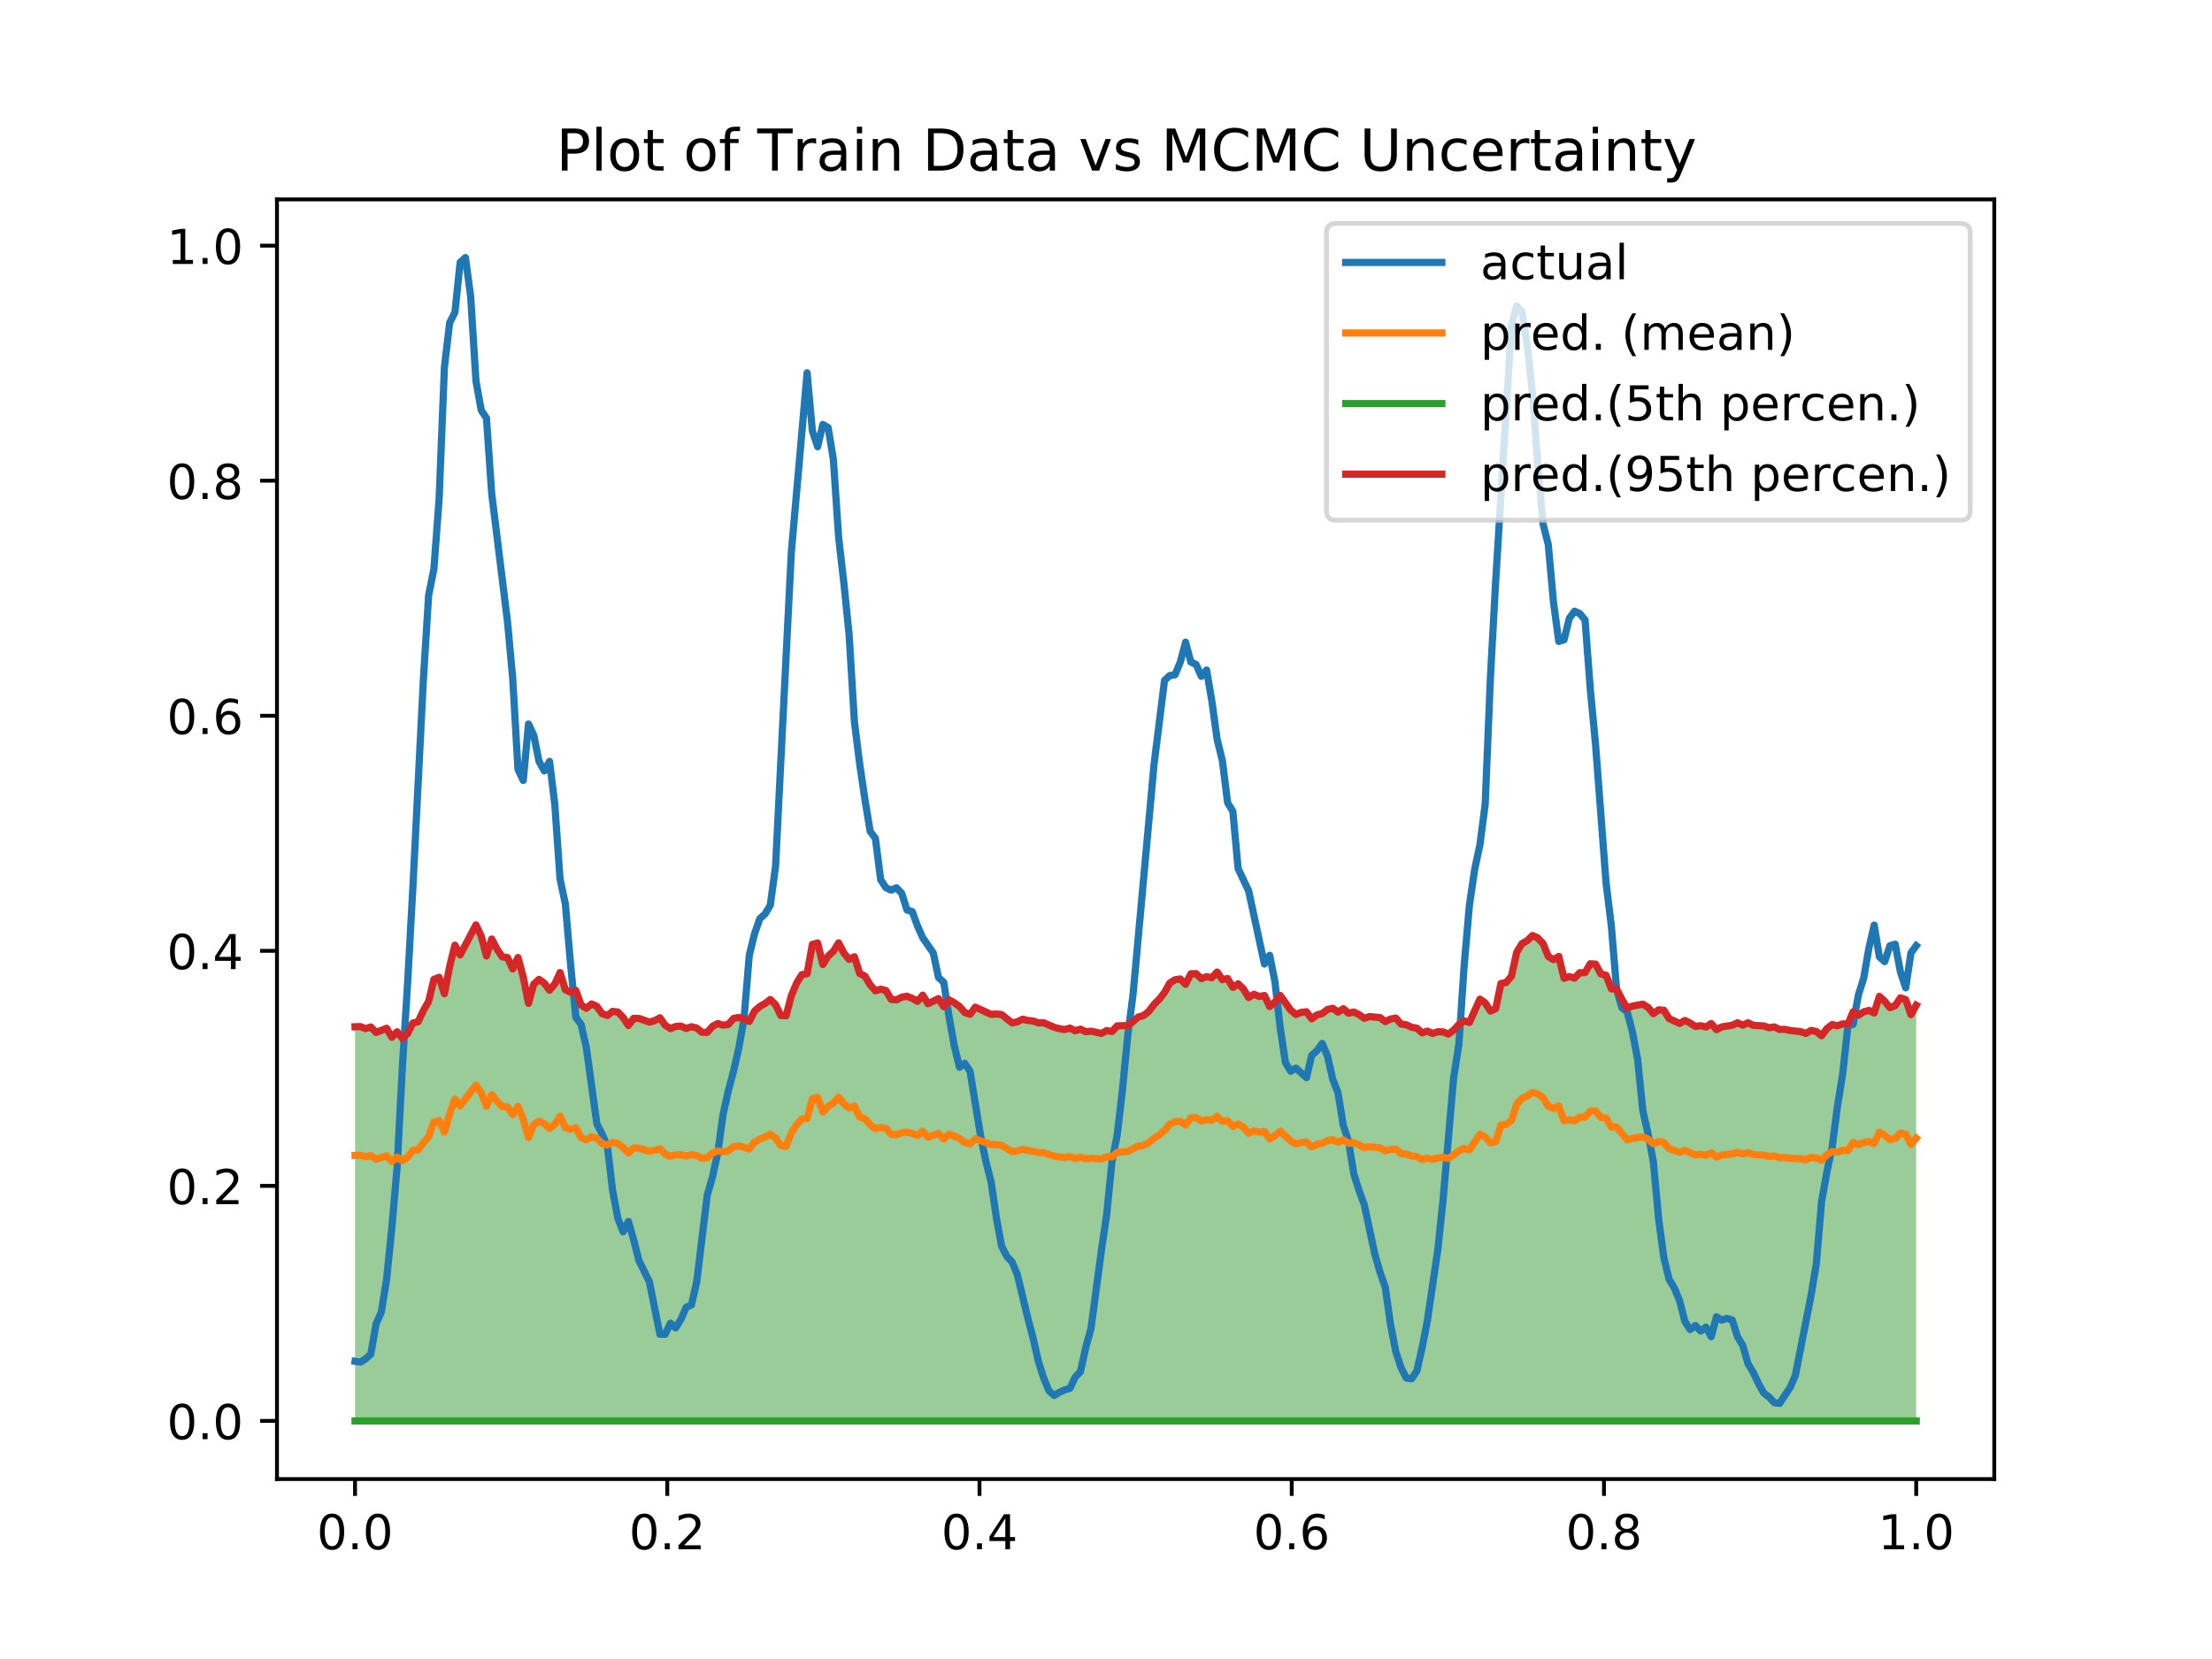 <?xml version="1.0" encoding="utf-8" standalone="no"?>
<!DOCTYPE svg PUBLIC "-//W3C//DTD SVG 1.1//EN"
  "http://www.w3.org/Graphics/SVG/1.1/DTD/svg11.dtd">
<!-- Created with matplotlib (http://matplotlib.org/) -->
<svg height="345pt" version="1.1" viewBox="0 0 460 345" width="460pt" xmlns="http://www.w3.org/2000/svg" xmlns:xlink="http://www.w3.org/1999/xlink">
 <defs>
  <style type="text/css">
*{stroke-linecap:butt;stroke-linejoin:round;}
  </style>
 </defs>
 <g id="figure_1">
  <g id="patch_1">
   <path d="M 0 345.6 
L 460.8 345.6 
L 460.8 0 
L 0 0 
z
" style="fill:#ffffff;"/>
  </g>
  <g id="axes_1">
   <g id="patch_2">
    <path d="M 57.6 307.584 
L 414.72 307.584 
L 414.72 41.472 
L 57.6 41.472 
z
" style="fill:#ffffff;"/>
   </g>
   <g id="PolyCollection_1">
    <path clip-path="url(#p811d6f58e1)" d="M 73.833 213.525 
L 73.833 295.488 
L 74.926 295.488 
L 76.019 295.488 
L 77.112 295.488 
L 78.205 295.488 
L 79.298 295.488 
L 80.391 295.488 
L 81.485 295.488 
L 82.578 295.488 
L 83.671 295.488 
L 84.764 295.488 
L 85.857 295.488 
L 86.95 295.488 
L 88.043 295.488 
L 89.136 295.488 
L 90.229 295.488 
L 91.323 295.488 
L 92.416 295.488 
L 93.509 295.488 
L 94.602 295.488 
L 95.695 295.488 
L 96.788 295.488 
L 97.881 295.488 
L 98.974 295.488 
L 100.067 295.488 
L 101.161 295.488 
L 102.254 295.488 
L 103.347 295.488 
L 104.44 295.488 
L 105.533 295.488 
L 106.626 295.488 
L 107.719 295.488 
L 108.812 295.488 
L 109.905 295.488 
L 110.999 295.488 
L 112.092 295.488 
L 113.185 295.488 
L 114.278 295.488 
L 115.371 295.488 
L 116.464 295.488 
L 117.557 295.488 
L 118.65 295.488 
L 119.743 295.488 
L 120.837 295.488 
L 121.93 295.488 
L 123.023 295.488 
L 124.116 295.488 
L 125.209 295.488 
L 126.302 295.488 
L 127.395 295.488 
L 128.488 295.488 
L 129.581 295.488 
L 130.675 295.488 
L 131.768 295.488 
L 132.861 295.488 
L 133.954 295.488 
L 135.047 295.488 
L 136.14 295.488 
L 137.233 295.488 
L 138.326 295.488 
L 139.42 295.488 
L 140.513 295.488 
L 141.606 295.488 
L 142.699 295.488 
L 143.792 295.488 
L 144.885 295.488 
L 145.978 295.488 
L 147.071 295.488 
L 148.164 295.488 
L 149.258 295.488 
L 150.351 295.488 
L 151.444 295.488 
L 152.537 295.488 
L 153.63 295.488 
L 154.723 295.488 
L 155.816 295.488 
L 156.909 295.488 
L 158.002 295.488 
L 159.096 295.488 
L 160.189 295.488 
L 161.282 295.488 
L 162.375 295.488 
L 163.468 295.488 
L 164.561 295.488 
L 165.654 295.488 
L 166.747 295.488 
L 167.84 295.488 
L 168.934 295.488 
L 170.027 295.488 
L 171.12 295.488 
L 172.213 295.488 
L 173.306 295.488 
L 174.399 295.488 
L 175.492 295.488 
L 176.585 295.488 
L 177.678 295.488 
L 178.772 295.488 
L 179.865 295.488 
L 180.958 295.488 
L 182.051 295.488 
L 183.144 295.488 
L 184.237 295.488 
L 185.33 295.488 
L 186.423 295.488 
L 187.516 295.488 
L 188.61 295.488 
L 189.703 295.488 
L 190.796 295.488 
L 191.889 295.488 
L 192.982 295.488 
L 194.075 295.488 
L 195.168 295.488 
L 196.261 295.488 
L 197.354 295.488 
L 198.448 295.488 
L 199.541 295.488 
L 200.634 295.488 
L 201.727 295.488 
L 202.82 295.488 
L 203.913 295.488 
L 205.006 295.488 
L 206.099 295.488 
L 207.193 295.488 
L 208.286 295.488 
L 209.379 295.488 
L 210.472 295.488 
L 211.565 295.488 
L 212.658 295.488 
L 213.751 295.488 
L 214.844 295.488 
L 215.937 295.488 
L 217.031 295.488 
L 218.124 295.488 
L 219.217 295.488 
L 220.31 295.488 
L 221.403 295.488 
L 222.496 295.488 
L 223.589 295.488 
L 224.682 295.488 
L 225.775 295.488 
L 226.869 295.488 
L 227.962 295.488 
L 229.055 295.488 
L 230.148 295.488 
L 231.241 295.488 
L 232.334 295.488 
L 233.427 295.488 
L 234.52 295.488 
L 235.613 295.488 
L 236.707 295.488 
L 237.8 295.488 
L 238.893 295.488 
L 239.986 295.488 
L 241.079 295.488 
L 242.172 295.488 
L 243.265 295.488 
L 244.358 295.488 
L 245.451 295.488 
L 246.545 295.488 
L 247.638 295.488 
L 248.731 295.488 
L 249.824 295.488 
L 250.917 295.488 
L 252.01 295.488 
L 253.103 295.488 
L 254.196 295.488 
L 255.289 295.488 
L 256.383 295.488 
L 257.476 295.488 
L 258.569 295.488 
L 259.662 295.488 
L 260.755 295.488 
L 261.848 295.488 
L 262.941 295.488 
L 264.034 295.488 
L 265.127 295.488 
L 266.221 295.488 
L 267.314 295.488 
L 268.407 295.488 
L 269.5 295.488 
L 270.593 295.488 
L 271.686 295.488 
L 272.779 295.488 
L 273.872 295.488 
L 274.966 295.488 
L 276.059 295.488 
L 277.152 295.488 
L 278.245 295.488 
L 279.338 295.488 
L 280.431 295.488 
L 281.524 295.488 
L 282.617 295.488 
L 283.71 295.488 
L 284.804 295.488 
L 285.897 295.488 
L 286.99 295.488 
L 288.083 295.488 
L 289.176 295.488 
L 290.269 295.488 
L 291.362 295.488 
L 292.455 295.488 
L 293.548 295.488 
L 294.642 295.488 
L 295.735 295.488 
L 296.828 295.488 
L 297.921 295.488 
L 299.014 295.488 
L 300.107 295.488 
L 301.2 295.488 
L 302.293 295.488 
L 303.386 295.488 
L 304.48 295.488 
L 305.573 295.488 
L 306.666 295.488 
L 307.759 295.488 
L 308.852 295.488 
L 309.945 295.488 
L 311.038 295.488 
L 312.131 295.488 
L 313.224 295.488 
L 314.318 295.488 
L 315.411 295.488 
L 316.504 295.488 
L 317.597 295.488 
L 318.69 295.488 
L 319.783 295.488 
L 320.876 295.488 
L 321.969 295.488 
L 323.062 295.488 
L 324.156 295.488 
L 325.249 295.488 
L 326.342 295.488 
L 327.435 295.488 
L 328.528 295.488 
L 329.621 295.488 
L 330.714 295.488 
L 331.807 295.488 
L 332.9 295.488 
L 333.994 295.488 
L 335.087 295.488 
L 336.18 295.488 
L 337.273 295.488 
L 338.366 295.488 
L 339.459 295.488 
L 340.552 295.488 
L 341.645 295.488 
L 342.739 295.488 
L 343.832 295.488 
L 344.925 295.488 
L 346.018 295.488 
L 347.111 295.488 
L 348.204 295.488 
L 349.297 295.488 
L 350.39 295.488 
L 351.483 295.488 
L 352.577 295.488 
L 353.67 295.488 
L 354.763 295.488 
L 355.856 295.488 
L 356.949 295.488 
L 358.042 295.488 
L 359.135 295.488 
L 360.228 295.488 
L 361.321 295.488 
L 362.415 295.488 
L 363.508 295.488 
L 364.601 295.488 
L 365.694 295.488 
L 366.787 295.488 
L 367.88 295.488 
L 368.973 295.488 
L 370.066 295.488 
L 371.159 295.488 
L 372.253 295.488 
L 373.346 295.488 
L 374.439 295.488 
L 375.532 295.488 
L 376.625 295.488 
L 377.718 295.488 
L 378.811 295.488 
L 379.904 295.488 
L 380.997 295.488 
L 382.091 295.488 
L 383.184 295.488 
L 384.277 295.488 
L 385.37 295.488 
L 386.463 295.488 
L 387.556 295.488 
L 388.649 295.488 
L 389.742 295.488 
L 390.835 295.488 
L 391.929 295.488 
L 393.022 295.488 
L 394.115 295.488 
L 395.208 295.488 
L 396.301 295.488 
L 397.394 295.488 
L 398.487 295.488 
L 398.487 209.04 
L 398.487 209.04 
L 397.394 210.996 
L 396.301 207.874 
L 395.208 207.501 
L 394.115 209.13 
L 393.022 209.55 
L 391.929 208.217 
L 390.835 207.193 
L 389.742 210.665 
L 388.649 210.117 
L 387.556 210.423 
L 386.463 211.136 
L 385.37 210.41 
L 384.277 212.981 
L 383.184 212.92 
L 382.091 213.317 
L 380.997 213.065 
L 379.904 213.911 
L 378.811 215.394 
L 377.718 214.498 
L 376.625 214.292 
L 375.532 214.91 
L 374.439 214.535 
L 373.346 214.407 
L 372.253 214.297 
L 371.159 214.062 
L 370.066 214.079 
L 368.973 213.552 
L 367.88 213.725 
L 366.787 213.348 
L 365.694 213.299 
L 364.601 213.225 
L 363.508 212.696 
L 362.415 213.191 
L 361.321 212.698 
L 360.228 213.204 
L 359.135 213.34 
L 358.042 213.556 
L 356.949 214.126 
L 355.856 212.853 
L 354.763 213.577 
L 353.67 213.29 
L 352.577 213.466 
L 351.483 212.751 
L 350.39 212.207 
L 349.297 212.836 
L 348.204 212.377 
L 347.111 211.824 
L 346.018 210.105 
L 344.925 209.995 
L 343.832 210.802 
L 342.739 209.497 
L 341.645 208.824 
L 340.552 209.078 
L 339.459 209.226 
L 338.366 209.638 
L 337.273 207.794 
L 336.18 205.694 
L 335.087 205.64 
L 333.994 202.812 
L 332.9 202.521 
L 331.807 200.494 
L 330.714 200.414 
L 329.621 202.252 
L 328.528 202.276 
L 327.435 203.405 
L 326.342 203.095 
L 325.249 203.44 
L 324.156 198.887 
L 323.062 199.582 
L 321.969 198.894 
L 320.876 196.195 
L 319.783 195.048 
L 318.69 194.554 
L 317.597 195.605 
L 316.504 196.242 
L 315.411 198.021 
L 314.318 202.997 
L 313.224 204.295 
L 312.131 204.525 
L 311.038 209.764 
L 309.945 210.262 
L 308.852 208.563 
L 307.759 207.77 
L 306.666 210.197 
L 305.573 212.624 
L 304.48 212.295 
L 303.386 213.033 
L 302.293 214.226 
L 301.2 215.053 
L 300.107 214.592 
L 299.014 214.548 
L 297.921 214.924 
L 296.828 214.426 
L 295.735 214.782 
L 294.642 213.818 
L 293.548 213.619 
L 292.455 213.109 
L 291.362 212.977 
L 290.269 211.71 
L 289.176 211.916 
L 288.083 212.444 
L 286.99 211.62 
L 285.897 211.51 
L 284.804 211.404 
L 283.71 211.763 
L 282.617 210.988 
L 281.524 210.453 
L 280.431 210.705 
L 279.338 209.762 
L 278.245 210.474 
L 277.152 209.683 
L 276.059 209.92 
L 274.966 210.769 
L 273.872 211.047 
L 272.779 211.866 
L 271.686 210.405 
L 270.593 210.535 
L 269.5 210.964 
L 268.407 210.072 
L 267.314 208.531 
L 266.221 207 
L 265.127 208.378 
L 264.034 209.311 
L 262.941 207.014 
L 261.848 207.225 
L 260.755 206.759 
L 259.662 207.442 
L 258.569 205.633 
L 257.476 204.592 
L 256.383 205.341 
L 255.289 203.498 
L 254.196 203.729 
L 253.103 202.14 
L 252.01 203.318 
L 250.917 203.11 
L 249.824 203.511 
L 248.731 202.468 
L 247.638 202.509 
L 246.545 204.683 
L 245.451 203.584 
L 244.358 203.738 
L 243.265 204.421 
L 242.172 206.378 
L 241.079 207.79 
L 239.986 208.879 
L 238.893 210.315 
L 237.8 211.203 
L 236.707 211.487 
L 235.613 212.448 
L 234.52 213.264 
L 233.427 213.307 
L 232.334 213.332 
L 231.241 214.524 
L 230.148 214.313 
L 229.055 214.903 
L 227.962 214.71 
L 226.869 214.439 
L 225.775 214.551 
L 224.682 214.013 
L 223.589 214.351 
L 222.496 213.802 
L 221.403 214.1 
L 220.31 213.922 
L 219.217 213.625 
L 218.124 213.21 
L 217.031 212.69 
L 215.937 212.714 
L 214.844 212.328 
L 213.751 212.208 
L 212.658 211.952 
L 211.565 212.485 
L 210.472 212.728 
L 209.379 211.81 
L 208.286 210.982 
L 207.193 210.87 
L 206.099 210.943 
L 205.006 210.43 
L 203.913 209.96 
L 202.82 209.437 
L 201.727 210.937 
L 200.634 210.564 
L 199.541 209.306 
L 198.448 208.521 
L 197.354 207.914 
L 196.261 209.345 
L 195.168 207.666 
L 194.075 208.259 
L 192.982 208.736 
L 191.889 206.943 
L 190.796 208.243 
L 189.703 207.604 
L 188.61 207.178 
L 187.516 207.366 
L 186.423 207.931 
L 185.33 207.84 
L 184.237 205.98 
L 183.144 205.715 
L 182.051 206.034 
L 180.958 204.801 
L 179.865 202.972 
L 178.772 202.437 
L 177.678 198.964 
L 176.585 199.513 
L 175.492 198.204 
L 174.399 196.065 
L 173.306 197.837 
L 172.213 198.819 
L 171.12 200.577 
L 170.027 196.1 
L 168.934 196.398 
L 167.84 202.487 
L 166.747 202.685 
L 165.654 204.458 
L 164.561 207.075 
L 163.468 211.236 
L 162.375 211.182 
L 161.282 208.931 
L 160.189 207.852 
L 159.096 208.678 
L 158.002 209.309 
L 156.909 210.258 
L 155.816 212.416 
L 154.723 211.915 
L 153.63 211.59 
L 152.537 211.792 
L 151.444 213.044 
L 150.351 213.186 
L 149.258 212.845 
L 148.164 213.437 
L 147.071 214.687 
L 145.978 214.667 
L 144.885 213.79 
L 143.792 213.514 
L 142.699 213.871 
L 141.606 213.39 
L 140.513 213.461 
L 139.42 213.899 
L 138.326 213.188 
L 137.233 211.657 
L 136.14 212.261 
L 135.047 212.55 
L 133.954 212.151 
L 132.861 211.783 
L 131.768 211.763 
L 130.675 213.264 
L 129.581 211.594 
L 128.488 210.459 
L 127.395 210.312 
L 126.302 211.18 
L 125.209 210.797 
L 124.116 209.281 
L 123.023 208.775 
L 121.93 209.683 
L 120.837 208.991 
L 119.743 205.967 
L 118.65 206.343 
L 117.557 205.808 
L 116.464 202.246 
L 115.371 204.623 
L 114.278 205.92 
L 113.185 204.442 
L 112.092 203.665 
L 110.999 204.67 
L 109.905 208.646 
L 108.812 203.182 
L 107.719 199.123 
L 106.626 201.504 
L 105.533 199.129 
L 104.44 198.988 
L 103.347 197.366 
L 102.254 195.267 
L 101.161 198.8 
L 100.067 194.673 
L 98.974 192.338 
L 97.881 194.472 
L 96.788 196.528 
L 95.695 198.581 
L 94.602 196.553 
L 93.509 200.96 
L 92.416 206.655 
L 91.323 203.232 
L 90.229 203.67 
L 89.136 208.24 
L 88.043 210.152 
L 86.95 212.489 
L 85.857 212.741 
L 84.764 214.93 
L 83.671 215.943 
L 82.578 214.564 
L 81.485 215.716 
L 80.391 213.832 
L 79.298 214.257 
L 78.205 214.713 
L 77.112 213.566 
L 76.019 213.909 
L 74.926 213.484 
L 73.833 213.525 
z
" style="fill:#008000;fill-opacity:0.4;"/>
   </g>
   <g id="matplotlib.axis_1">
    <g id="xtick_1">
     <g id="line2d_1">
      <defs>
       <path d="M 0 0 
L 0 3.5 
" id="m91d1f2c421" style="stroke:#000000;stroke-width:0.8;"/>
      </defs>
      <g>
       <use style="stroke:#000000;stroke-width:0.8;" x="73.833" xlink:href="#m91d1f2c421" y="307.584"/>
      </g>
     </g>
     <g id="text_1">
      <!-- 0.0 -->
      <defs>
       <path d="M 31.781 66.406 
Q 24.172 66.406 20.328 58.906 
Q 16.5 51.422 16.5 36.375 
Q 16.5 21.391 20.328 13.891 
Q 24.172 6.391 31.781 6.391 
Q 39.453 6.391 43.281 13.891 
Q 47.125 21.391 47.125 36.375 
Q 47.125 51.422 43.281 58.906 
Q 39.453 66.406 31.781 66.406 
z
M 31.781 74.219 
Q 44.047 74.219 50.516 64.516 
Q 56.984 54.828 56.984 36.375 
Q 56.984 17.969 50.516 8.266 
Q 44.047 -1.422 31.781 -1.422 
Q 19.531 -1.422 13.062 8.266 
Q 6.594 17.969 6.594 36.375 
Q 6.594 54.828 13.062 64.516 
Q 19.531 74.219 31.781 74.219 
z
" id="DejaVuSans-30"/>
       <path d="M 10.688 12.406 
L 21 12.406 
L 21 0 
L 10.688 0 
z
" id="DejaVuSans-2e"/>
      </defs>
      <g transform="translate(65.881 322.182)scale(0.1 -0.1)">
       <use xlink:href="#DejaVuSans-30"/>
       <use x="63.623" xlink:href="#DejaVuSans-2e"/>
       <use x="95.41" xlink:href="#DejaVuSans-30"/>
      </g>
     </g>
    </g>
    <g id="xtick_2">
     <g id="line2d_2">
      <g>
       <use style="stroke:#000000;stroke-width:0.8;" x="138.764" xlink:href="#m91d1f2c421" y="307.584"/>
      </g>
     </g>
     <g id="text_2">
      <!-- 0.2 -->
      <defs>
       <path d="M 19.188 8.297 
L 53.609 8.297 
L 53.609 0 
L 7.328 0 
L 7.328 8.297 
Q 12.938 14.109 22.625 23.891 
Q 32.328 33.688 34.812 36.531 
Q 39.547 41.844 41.422 45.531 
Q 43.312 49.219 43.312 52.781 
Q 43.312 58.594 39.234 62.25 
Q 35.156 65.922 28.609 65.922 
Q 23.969 65.922 18.812 64.312 
Q 13.672 62.703 7.812 59.422 
L 7.812 69.391 
Q 13.766 71.781 18.938 73 
Q 24.125 74.219 28.422 74.219 
Q 39.75 74.219 46.484 68.547 
Q 53.219 62.891 53.219 53.422 
Q 53.219 48.922 51.531 44.891 
Q 49.859 40.875 45.406 35.406 
Q 44.188 33.984 37.641 27.219 
Q 31.109 20.453 19.188 8.297 
z
" id="DejaVuSans-32"/>
      </defs>
      <g transform="translate(130.812 322.182)scale(0.1 -0.1)">
       <use xlink:href="#DejaVuSans-30"/>
       <use x="63.623" xlink:href="#DejaVuSans-2e"/>
       <use x="95.41" xlink:href="#DejaVuSans-32"/>
      </g>
     </g>
    </g>
    <g id="xtick_3">
     <g id="line2d_3">
      <g>
       <use style="stroke:#000000;stroke-width:0.8;" x="203.695" xlink:href="#m91d1f2c421" y="307.584"/>
      </g>
     </g>
     <g id="text_3">
      <!-- 0.4 -->
      <defs>
       <path d="M 37.797 64.312 
L 12.891 25.391 
L 37.797 25.391 
z
M 35.203 72.906 
L 47.609 72.906 
L 47.609 25.391 
L 58.016 25.391 
L 58.016 17.188 
L 47.609 17.188 
L 47.609 0 
L 37.797 0 
L 37.797 17.188 
L 4.891 17.188 
L 4.891 26.703 
z
" id="DejaVuSans-34"/>
      </defs>
      <g transform="translate(195.743 322.182)scale(0.1 -0.1)">
       <use xlink:href="#DejaVuSans-30"/>
       <use x="63.623" xlink:href="#DejaVuSans-2e"/>
       <use x="95.41" xlink:href="#DejaVuSans-34"/>
      </g>
     </g>
    </g>
    <g id="xtick_4">
     <g id="line2d_4">
      <g>
       <use style="stroke:#000000;stroke-width:0.8;" x="268.625" xlink:href="#m91d1f2c421" y="307.584"/>
      </g>
     </g>
     <g id="text_4">
      <!-- 0.6 -->
      <defs>
       <path d="M 33.016 40.375 
Q 26.375 40.375 22.484 35.828 
Q 18.609 31.297 18.609 23.391 
Q 18.609 15.531 22.484 10.953 
Q 26.375 6.391 33.016 6.391 
Q 39.656 6.391 43.531 10.953 
Q 47.406 15.531 47.406 23.391 
Q 47.406 31.297 43.531 35.828 
Q 39.656 40.375 33.016 40.375 
z
M 52.594 71.297 
L 52.594 62.312 
Q 48.875 64.062 45.094 64.984 
Q 41.312 65.922 37.594 65.922 
Q 27.828 65.922 22.672 59.328 
Q 17.531 52.734 16.797 39.406 
Q 19.672 43.656 24.016 45.922 
Q 28.375 48.188 33.594 48.188 
Q 44.578 48.188 50.953 41.516 
Q 57.328 34.859 57.328 23.391 
Q 57.328 12.156 50.688 5.359 
Q 44.047 -1.422 33.016 -1.422 
Q 20.359 -1.422 13.672 8.266 
Q 6.984 17.969 6.984 36.375 
Q 6.984 53.656 15.188 63.938 
Q 23.391 74.219 37.203 74.219 
Q 40.922 74.219 44.703 73.484 
Q 48.484 72.75 52.594 71.297 
z
" id="DejaVuSans-36"/>
      </defs>
      <g transform="translate(260.674 322.182)scale(0.1 -0.1)">
       <use xlink:href="#DejaVuSans-30"/>
       <use x="63.623" xlink:href="#DejaVuSans-2e"/>
       <use x="95.41" xlink:href="#DejaVuSans-36"/>
      </g>
     </g>
    </g>
    <g id="xtick_5">
     <g id="line2d_5">
      <g>
       <use style="stroke:#000000;stroke-width:0.8;" x="333.556" xlink:href="#m91d1f2c421" y="307.584"/>
      </g>
     </g>
     <g id="text_5">
      <!-- 0.8 -->
      <defs>
       <path d="M 31.781 34.625 
Q 24.75 34.625 20.719 30.859 
Q 16.703 27.094 16.703 20.516 
Q 16.703 13.922 20.719 10.156 
Q 24.75 6.391 31.781 6.391 
Q 38.812 6.391 42.859 10.172 
Q 46.922 13.969 46.922 20.516 
Q 46.922 27.094 42.891 30.859 
Q 38.875 34.625 31.781 34.625 
z
M 21.922 38.812 
Q 15.578 40.375 12.031 44.719 
Q 8.5 49.078 8.5 55.328 
Q 8.5 64.062 14.719 69.141 
Q 20.953 74.219 31.781 74.219 
Q 42.672 74.219 48.875 69.141 
Q 55.078 64.062 55.078 55.328 
Q 55.078 49.078 51.531 44.719 
Q 48 40.375 41.703 38.812 
Q 48.828 37.156 52.797 32.312 
Q 56.781 27.484 56.781 20.516 
Q 56.781 9.906 50.312 4.234 
Q 43.844 -1.422 31.781 -1.422 
Q 19.734 -1.422 13.25 4.234 
Q 6.781 9.906 6.781 20.516 
Q 6.781 27.484 10.781 32.312 
Q 14.797 37.156 21.922 38.812 
z
M 18.312 54.391 
Q 18.312 48.734 21.844 45.562 
Q 25.391 42.391 31.781 42.391 
Q 38.141 42.391 41.719 45.562 
Q 45.312 48.734 45.312 54.391 
Q 45.312 60.062 41.719 63.234 
Q 38.141 66.406 31.781 66.406 
Q 25.391 66.406 21.844 63.234 
Q 18.312 60.062 18.312 54.391 
z
" id="DejaVuSans-38"/>
      </defs>
      <g transform="translate(325.605 322.182)scale(0.1 -0.1)">
       <use xlink:href="#DejaVuSans-30"/>
       <use x="63.623" xlink:href="#DejaVuSans-2e"/>
       <use x="95.41" xlink:href="#DejaVuSans-38"/>
      </g>
     </g>
    </g>
    <g id="xtick_6">
     <g id="line2d_6">
      <g>
       <use style="stroke:#000000;stroke-width:0.8;" x="398.487" xlink:href="#m91d1f2c421" y="307.584"/>
      </g>
     </g>
     <g id="text_6">
      <!-- 1.0 -->
      <defs>
       <path d="M 12.406 8.297 
L 28.516 8.297 
L 28.516 63.922 
L 10.984 60.406 
L 10.984 69.391 
L 28.422 72.906 
L 38.281 72.906 
L 38.281 8.297 
L 54.391 8.297 
L 54.391 0 
L 12.406 0 
z
" id="DejaVuSans-31"/>
      </defs>
      <g transform="translate(390.536 322.182)scale(0.1 -0.1)">
       <use xlink:href="#DejaVuSans-31"/>
       <use x="63.623" xlink:href="#DejaVuSans-2e"/>
       <use x="95.41" xlink:href="#DejaVuSans-30"/>
      </g>
     </g>
    </g>
   </g>
   <g id="matplotlib.axis_2">
    <g id="ytick_1">
     <g id="line2d_7">
      <defs>
       <path d="M 0 0 
L -3.5 0 
" id="mb67dddd5ac" style="stroke:#000000;stroke-width:0.8;"/>
      </defs>
      <g>
       <use style="stroke:#000000;stroke-width:0.8;" x="57.6" xlink:href="#mb67dddd5ac" y="295.488"/>
      </g>
     </g>
     <g id="text_7">
      <!-- 0.0 -->
      <g transform="translate(34.697 299.287)scale(0.1 -0.1)">
       <use xlink:href="#DejaVuSans-30"/>
       <use x="63.623" xlink:href="#DejaVuSans-2e"/>
       <use x="95.41" xlink:href="#DejaVuSans-30"/>
      </g>
     </g>
    </g>
    <g id="ytick_2">
     <g id="line2d_8">
      <g>
       <use style="stroke:#000000;stroke-width:0.8;" x="57.6" xlink:href="#mb67dddd5ac" y="246.608"/>
      </g>
     </g>
     <g id="text_8">
      <!-- 0.2 -->
      <g transform="translate(34.697 250.407)scale(0.1 -0.1)">
       <use xlink:href="#DejaVuSans-30"/>
       <use x="63.623" xlink:href="#DejaVuSans-2e"/>
       <use x="95.41" xlink:href="#DejaVuSans-32"/>
      </g>
     </g>
    </g>
    <g id="ytick_3">
     <g id="line2d_9">
      <g>
       <use style="stroke:#000000;stroke-width:0.8;" x="57.6" xlink:href="#mb67dddd5ac" y="197.729"/>
      </g>
     </g>
     <g id="text_9">
      <!-- 0.4 -->
      <g transform="translate(34.697 201.528)scale(0.1 -0.1)">
       <use xlink:href="#DejaVuSans-30"/>
       <use x="63.623" xlink:href="#DejaVuSans-2e"/>
       <use x="95.41" xlink:href="#DejaVuSans-34"/>
      </g>
     </g>
    </g>
    <g id="ytick_4">
     <g id="line2d_10">
      <g>
       <use style="stroke:#000000;stroke-width:0.8;" x="57.6" xlink:href="#mb67dddd5ac" y="148.849"/>
      </g>
     </g>
     <g id="text_10">
      <!-- 0.6 -->
      <g transform="translate(34.697 152.648)scale(0.1 -0.1)">
       <use xlink:href="#DejaVuSans-30"/>
       <use x="63.623" xlink:href="#DejaVuSans-2e"/>
       <use x="95.41" xlink:href="#DejaVuSans-36"/>
      </g>
     </g>
    </g>
    <g id="ytick_5">
     <g id="line2d_11">
      <g>
       <use style="stroke:#000000;stroke-width:0.8;" x="57.6" xlink:href="#mb67dddd5ac" y="99.969"/>
      </g>
     </g>
     <g id="text_11">
      <!-- 0.8 -->
      <g transform="translate(34.697 103.768)scale(0.1 -0.1)">
       <use xlink:href="#DejaVuSans-30"/>
       <use x="63.623" xlink:href="#DejaVuSans-2e"/>
       <use x="95.41" xlink:href="#DejaVuSans-38"/>
      </g>
     </g>
    </g>
    <g id="ytick_6">
     <g id="line2d_12">
      <g>
       <use style="stroke:#000000;stroke-width:0.8;" x="57.6" xlink:href="#mb67dddd5ac" y="51.089"/>
      </g>
     </g>
     <g id="text_12">
      <!-- 1.0 -->
      <g transform="translate(34.697 54.889)scale(0.1 -0.1)">
       <use xlink:href="#DejaVuSans-31"/>
       <use x="63.623" xlink:href="#DejaVuSans-2e"/>
       <use x="95.41" xlink:href="#DejaVuSans-30"/>
      </g>
     </g>
    </g>
   </g>
   <g id="line2d_13">
    <path clip-path="url(#p811d6f58e1)" d="M 73.833 283.095 
L 74.926 283.26 
L 76.019 282.599 
L 77.112 281.607 
L 78.205 275.328 
L 79.298 272.849 
L 80.391 266.074 
L 81.485 255.333 
L 82.578 242.775 
L 83.671 221.954 
L 84.764 204.438 
L 85.857 184.608 
L 88.043 141.313 
L 89.136 123.797 
L 90.229 118.344 
L 91.323 103.637 
L 92.416 76.372 
L 93.509 67.118 
L 94.602 64.97 
L 95.695 54.56 
L 96.788 53.568 
L 97.881 61.665 
L 98.974 79.181 
L 100.067 85.295 
L 101.161 86.948 
L 102.254 102.646 
L 105.533 129.251 
L 106.626 141.148 
L 107.719 159.986 
L 108.812 162.3 
L 109.905 150.567 
L 110.999 152.881 
L 112.092 158.334 
L 113.185 160.317 
L 114.278 158.334 
L 115.371 167.257 
L 116.464 182.79 
L 117.557 187.913 
L 118.65 200.472 
L 119.743 211.543 
L 120.837 213.03 
L 121.93 217.822 
L 124.116 233.686 
L 125.209 235.834 
L 126.302 238.313 
L 127.395 247.567 
L 128.488 253.35 
L 129.581 256.159 
L 130.675 254.011 
L 131.768 257.812 
L 132.861 262.108 
L 135.047 266.57 
L 137.233 277.476 
L 138.326 277.476 
L 139.42 275.163 
L 140.513 276.154 
L 141.606 274.337 
L 142.699 271.858 
L 143.792 271.362 
L 144.885 266.57 
L 147.071 248.558 
L 148.164 244.757 
L 149.258 239.8 
L 150.351 231.868 
L 151.444 226.911 
L 152.537 222.78 
L 153.63 217.988 
L 154.723 211.874 
L 155.816 198.654 
L 156.909 194.192 
L 158.002 191.053 
L 159.096 190.061 
L 160.189 188.243 
L 161.282 180.146 
L 164.561 114.874 
L 167.84 77.529 
L 168.934 89.592 
L 170.027 92.897 
L 171.12 88.27 
L 172.213 88.931 
L 173.306 95.541 
L 174.399 111.735 
L 175.492 121.319 
L 176.585 132.06 
L 177.678 150.072 
L 178.772 158.83 
L 179.865 166.266 
L 180.958 172.876 
L 182.051 174.363 
L 183.144 182.956 
L 184.237 184.608 
L 185.33 185.104 
L 186.423 184.608 
L 187.516 185.765 
L 188.61 189.235 
L 189.703 189.565 
L 190.796 192.54 
L 191.889 195.018 
L 194.075 198.158 
L 195.168 203.281 
L 196.261 204.272 
L 197.354 211.378 
L 198.448 217.492 
L 199.541 221.954 
L 200.634 221.127 
L 201.727 222.78 
L 203.913 236.165 
L 205.006 241.453 
L 206.099 245.749 
L 207.193 253.185 
L 208.286 259.134 
L 209.379 261.282 
L 210.472 262.439 
L 211.565 265.083 
L 213.751 274.171 
L 214.844 278.302 
L 215.937 283.095 
L 217.031 286.565 
L 218.124 289.209 
L 219.217 290.2 
L 220.31 289.539 
L 221.403 289.043 
L 222.496 288.713 
L 223.589 286.399 
L 224.682 285.243 
L 225.775 280.285 
L 226.869 276.319 
L 229.055 259.96 
L 230.148 252.524 
L 231.241 241.618 
L 232.334 235.999 
L 233.427 226.581 
L 234.52 215.344 
L 235.613 206.916 
L 239.986 158.995 
L 242.172 141.479 
L 243.265 140.487 
L 244.358 140.322 
L 245.451 137.678 
L 246.545 133.547 
L 247.638 137.678 
L 248.731 138.174 
L 249.824 140.653 
L 250.917 139.331 
L 252.01 145.775 
L 253.103 153.707 
L 254.196 158.169 
L 255.289 166.927 
L 256.383 168.744 
L 257.476 180.642 
L 259.662 185.269 
L 262.941 200.472 
L 264.034 198.654 
L 265.127 204.107 
L 266.221 213.691 
L 267.314 220.962 
L 268.407 222.78 
L 269.5 222.119 
L 271.686 224.102 
L 272.779 219.475 
L 273.872 218.483 
L 274.966 216.996 
L 276.059 219.64 
L 277.152 224.432 
L 278.245 227.241 
L 279.338 234.017 
L 280.431 237.321 
L 281.524 244.097 
L 282.617 247.567 
L 283.71 250.541 
L 285.897 260.786 
L 286.99 264.587 
L 288.083 267.727 
L 289.176 275.493 
L 290.269 281.112 
L 291.362 284.417 
L 292.455 286.565 
L 293.548 286.73 
L 294.642 285.078 
L 295.735 280.285 
L 296.828 274.667 
L 299.014 259.795 
L 300.107 249.384 
L 302.293 224.102 
L 303.386 217.161 
L 304.48 200.802 
L 305.573 188.243 
L 306.666 180.807 
L 307.759 175.685 
L 308.852 167.257 
L 309.945 140.818 
L 311.038 120.823 
L 314.318 67.614 
L 315.411 63.648 
L 316.504 64.805 
L 317.597 71.745 
L 318.69 81.825 
L 319.783 96.532 
L 320.876 108.925 
L 321.969 113.222 
L 323.062 125.285 
L 324.156 133.382 
L 325.249 133.051 
L 326.342 128.59 
L 327.435 127.102 
L 328.528 127.598 
L 329.621 128.92 
L 330.714 143.297 
L 331.807 154.864 
L 333.994 183.616 
L 335.087 192.54 
L 336.18 205.759 
L 337.273 209.56 
L 338.366 210.386 
L 339.459 214.517 
L 340.552 220.301 
L 341.645 231.042 
L 342.739 235.834 
L 343.832 241.618 
L 344.925 253.515 
L 346.018 261.613 
L 347.111 266.074 
L 348.204 267.892 
L 349.297 270.536 
L 350.39 274.832 
L 351.483 276.485 
L 352.577 275.658 
L 353.67 276.815 
L 354.763 275.989 
L 355.856 277.972 
L 356.949 273.841 
L 358.042 274.502 
L 359.135 274.171 
L 360.228 274.502 
L 361.321 277.972 
L 362.415 279.79 
L 363.508 283.59 
L 364.601 285.408 
L 365.694 287.721 
L 366.787 289.704 
L 367.88 290.531 
L 368.973 291.687 
L 370.066 291.853 
L 372.253 288.548 
L 373.346 286.069 
L 376.625 269.379 
L 377.718 262.769 
L 378.811 249.88 
L 379.904 243.766 
L 380.997 238.643 
L 382.091 230.216 
L 383.184 223.441 
L 384.277 213.361 
L 385.37 213.03 
L 386.463 206.916 
L 387.556 203.446 
L 388.649 197.167 
L 389.742 192.374 
L 390.835 198.984 
L 391.929 199.976 
L 393.022 196.671 
L 394.115 196.34 
L 395.208 202.124 
L 396.301 205.429 
L 397.394 198.158 
L 398.487 196.671 
L 398.487 196.671 
" style="fill:none;stroke:#1f77b4;stroke-linecap:square;stroke-width:1.5;"/>
   </g>
   <g id="line2d_14">
    <path clip-path="url(#p811d6f58e1)" d="M 73.833 240.271 
L 74.926 240.251 
L 76.019 240.54 
L 77.112 240.301 
L 78.205 241.062 
L 80.391 240.361 
L 81.485 241.553 
L 82.578 240.635 
L 83.671 241.412 
L 84.764 240.636 
L 85.857 239.207 
L 86.95 239.121 
L 88.043 237.613 
L 89.136 236.386 
L 90.229 233.31 
L 91.323 233.018 
L 92.416 235.431 
L 93.509 231.615 
L 94.602 228.588 
L 95.695 229.979 
L 98.974 225.678 
L 100.067 227.23 
L 101.161 230.065 
L 102.254 227.635 
L 103.347 229.014 
L 104.44 230.105 
L 105.533 230.166 
L 106.626 231.771 
L 107.719 230.084 
L 108.812 232.791 
L 109.905 236.555 
L 110.999 233.885 
L 112.092 233.169 
L 113.185 233.678 
L 114.278 234.69 
L 115.371 233.809 
L 116.464 232.125 
L 117.557 234.5 
L 118.65 234.853 
L 119.743 234.535 
L 120.837 236.566 
L 121.93 237.042 
L 123.023 236.395 
L 124.116 236.703 
L 125.209 237.826 
L 126.302 238.113 
L 127.395 237.561 
L 128.488 237.773 
L 129.581 238.619 
L 130.675 239.777 
L 131.768 238.736 
L 132.861 238.801 
L 135.047 239.4 
L 136.14 239.231 
L 137.233 238.887 
L 138.326 239.989 
L 139.42 240.466 
L 140.513 240.143 
L 141.606 240.103 
L 142.699 240.41 
L 143.792 240.139 
L 144.885 240.315 
L 145.978 240.85 
L 147.071 240.757 
L 148.164 239.799 
L 149.258 239.348 
L 150.351 239.517 
L 151.444 239.323 
L 152.537 238.442 
L 153.63 238.319 
L 154.723 238.565 
L 155.816 238.941 
L 156.909 237.517 
L 158.002 236.878 
L 159.096 236.457 
L 160.189 235.891 
L 161.282 236.64 
L 162.375 238.232 
L 163.468 238.376 
L 164.561 235.612 
L 165.654 233.886 
L 166.747 232.703 
L 167.84 232.602 
L 168.934 228.459 
L 170.027 228.189 
L 171.12 231.268 
L 172.213 230.083 
L 173.306 229.399 
L 174.399 228.152 
L 175.492 229.56 
L 176.585 230.431 
L 177.678 230.009 
L 178.772 232.321 
L 179.865 232.661 
L 180.958 233.886 
L 182.051 234.71 
L 183.144 234.486 
L 184.237 234.627 
L 185.33 235.901 
L 186.423 235.966 
L 187.516 235.58 
L 188.61 235.443 
L 189.703 235.72 
L 190.796 236.159 
L 191.889 235.251 
L 192.982 236.471 
L 195.168 235.722 
L 196.261 236.853 
L 197.354 235.867 
L 198.448 236.247 
L 199.541 236.76 
L 200.634 237.609 
L 201.727 237.873 
L 202.82 236.832 
L 206.099 238.025 
L 207.193 238.033 
L 208.286 238.198 
L 210.472 239.484 
L 211.565 239.33 
L 212.658 239.003 
L 215.937 239.68 
L 217.031 239.717 
L 219.217 240.42 
L 221.403 240.743 
L 222.496 240.535 
L 223.589 240.901 
L 224.682 240.646 
L 225.775 240.994 
L 226.869 240.862 
L 229.055 241.027 
L 230.148 240.529 
L 231.241 240.577 
L 232.334 239.641 
L 234.52 239.46 
L 236.707 238.325 
L 237.8 238.182 
L 238.893 237.624 
L 239.986 236.694 
L 241.079 235.994 
L 242.172 235.059 
L 243.265 233.747 
L 244.358 233.275 
L 245.451 233.169 
L 246.545 233.937 
L 247.638 232.46 
L 248.731 232.408 
L 249.824 233.124 
L 250.917 232.84 
L 252.01 232.988 
L 253.103 232.147 
L 254.196 233.205 
L 255.289 233.029 
L 256.383 234.257 
L 257.476 233.737 
L 258.569 234.396 
L 259.662 235.635 
L 260.755 235.156 
L 261.848 235.452 
L 262.941 235.286 
L 264.034 236.842 
L 265.127 236.213 
L 266.221 235.234 
L 268.407 237.272 
L 269.5 237.883 
L 270.593 237.593 
L 271.686 237.496 
L 272.779 238.499 
L 273.872 237.961 
L 274.966 237.772 
L 276.059 237.192 
L 277.152 237.013 
L 278.245 237.535 
L 279.338 237.041 
L 280.431 237.767 
L 281.524 237.643 
L 282.617 238.088 
L 283.71 238.659 
L 284.804 238.451 
L 286.99 238.726 
L 288.083 239.333 
L 289.176 239.012 
L 290.269 238.964 
L 291.362 239.891 
L 292.455 240.015 
L 293.548 240.385 
L 294.642 240.52 
L 295.735 241.15 
L 296.828 240.85 
L 297.921 241.121 
L 299.014 240.777 
L 300.107 240.715 
L 301.2 240.897 
L 302.293 240.172 
L 303.386 239.314 
L 304.48 238.836 
L 305.573 239.135 
L 307.759 235.883 
L 308.852 236.446 
L 309.945 237.658 
L 311.038 237.438 
L 312.131 233.915 
L 313.224 233.811 
L 314.318 232.981 
L 315.411 229.606 
L 316.504 228.376 
L 317.597 227.928 
L 318.69 227.181 
L 319.783 227.489 
L 320.876 228.229 
L 321.969 230.047 
L 323.062 230.513 
L 324.156 229.985 
L 325.249 233.087 
L 326.342 232.863 
L 327.435 233.095 
L 328.528 232.323 
L 329.621 232.303 
L 330.714 231.03 
L 331.807 231.017 
L 332.9 232.362 
L 333.994 232.499 
L 335.087 234.382 
L 336.18 234.383 
L 338.366 237.026 
L 339.459 236.741 
L 341.645 236.416 
L 342.739 236.907 
L 343.832 237.864 
L 344.925 237.387 
L 346.018 237.608 
L 347.111 238.878 
L 349.297 239.636 
L 350.39 239.24 
L 352.577 240.163 
L 353.67 240.035 
L 354.763 240.239 
L 355.856 239.743 
L 356.949 240.624 
L 358.042 240.192 
L 360.228 239.957 
L 361.321 239.623 
L 362.415 239.995 
L 363.508 239.682 
L 364.601 240.085 
L 366.787 240.216 
L 367.88 240.492 
L 368.973 240.385 
L 370.066 240.754 
L 371.159 240.74 
L 373.346 240.936 
L 374.439 240.991 
L 375.532 241.183 
L 376.625 240.699 
L 377.718 240.772 
L 378.811 241.289 
L 379.904 240.135 
L 380.997 239.486 
L 382.091 239.589 
L 383.184 239.216 
L 384.277 239.278 
L 385.37 237.553 
L 386.463 238.047 
L 387.556 237.588 
L 388.649 237.392 
L 389.742 237.798 
L 390.835 235.43 
L 391.929 236.095 
L 393.022 237.012 
L 394.115 236.742 
L 395.208 235.619 
L 396.301 235.843 
L 397.394 237.982 
L 398.487 236.677 
L 398.487 236.677 
" style="fill:none;stroke:#ff7f0e;stroke-linecap:square;stroke-width:1.5;"/>
   </g>
   <g id="line2d_15">
    <path clip-path="url(#p811d6f58e1)" d="M 73.833 295.488 
L 398.487 295.488 
L 398.487 295.488 
" style="fill:none;stroke:#2ca02c;stroke-linecap:square;stroke-width:1.5;"/>
   </g>
   <g id="line2d_16">
    <path clip-path="url(#p811d6f58e1)" d="M 73.833 213.525 
L 74.926 213.484 
L 76.019 213.909 
L 77.112 213.566 
L 78.205 214.713 
L 80.391 213.832 
L 81.485 215.716 
L 82.578 214.564 
L 83.671 215.943 
L 84.764 214.93 
L 85.857 212.741 
L 86.95 212.489 
L 88.043 210.152 
L 89.136 208.24 
L 90.229 203.67 
L 91.323 203.232 
L 92.416 206.655 
L 93.509 200.96 
L 94.602 196.553 
L 95.695 198.581 
L 98.974 192.338 
L 100.067 194.673 
L 101.161 198.8 
L 102.254 195.267 
L 103.347 197.366 
L 104.44 198.988 
L 105.533 199.129 
L 106.626 201.504 
L 107.719 199.123 
L 108.812 203.182 
L 109.905 208.646 
L 110.999 204.67 
L 112.092 203.665 
L 113.185 204.442 
L 114.278 205.92 
L 115.371 204.623 
L 116.464 202.246 
L 117.557 205.808 
L 118.65 206.343 
L 119.743 205.967 
L 120.837 208.991 
L 121.93 209.683 
L 123.023 208.775 
L 124.116 209.281 
L 125.209 210.797 
L 126.302 211.18 
L 127.395 210.312 
L 128.488 210.459 
L 129.581 211.594 
L 130.675 213.264 
L 131.768 211.763 
L 132.861 211.783 
L 135.047 212.55 
L 136.14 212.261 
L 137.233 211.657 
L 138.326 213.188 
L 139.42 213.899 
L 140.513 213.461 
L 141.606 213.39 
L 142.699 213.871 
L 143.792 213.514 
L 144.885 213.79 
L 145.978 214.667 
L 147.071 214.687 
L 148.164 213.437 
L 149.258 212.845 
L 150.351 213.186 
L 151.444 213.044 
L 152.537 211.792 
L 153.63 211.59 
L 154.723 211.915 
L 155.816 212.416 
L 156.909 210.258 
L 158.002 209.309 
L 159.096 208.678 
L 160.189 207.852 
L 161.282 208.931 
L 162.375 211.182 
L 163.468 211.236 
L 164.561 207.075 
L 165.654 204.458 
L 166.747 202.685 
L 167.84 202.487 
L 168.934 196.398 
L 170.027 196.1 
L 171.12 200.577 
L 172.213 198.819 
L 173.306 197.837 
L 174.399 196.065 
L 175.492 198.204 
L 176.585 199.513 
L 177.678 198.964 
L 178.772 202.437 
L 179.865 202.972 
L 180.958 204.801 
L 182.051 206.034 
L 183.144 205.715 
L 184.237 205.98 
L 185.33 207.84 
L 186.423 207.931 
L 187.516 207.366 
L 188.61 207.178 
L 189.703 207.604 
L 190.796 208.243 
L 191.889 206.943 
L 192.982 208.736 
L 195.168 207.666 
L 196.261 209.345 
L 197.354 207.914 
L 198.448 208.521 
L 199.541 209.306 
L 200.634 210.564 
L 201.727 210.937 
L 202.82 209.437 
L 206.099 210.943 
L 207.193 210.87 
L 208.286 210.982 
L 210.472 212.728 
L 211.565 212.485 
L 212.658 211.952 
L 213.751 212.208 
L 214.844 212.328 
L 215.937 212.714 
L 217.031 212.69 
L 219.217 213.625 
L 220.31 213.922 
L 221.403 214.1 
L 222.496 213.802 
L 223.589 214.351 
L 224.682 214.013 
L 225.775 214.551 
L 226.869 214.439 
L 229.055 214.903 
L 230.148 214.313 
L 231.241 214.524 
L 232.334 213.332 
L 234.52 213.264 
L 235.613 212.448 
L 236.707 211.487 
L 237.8 211.203 
L 238.893 210.315 
L 239.986 208.879 
L 241.079 207.79 
L 242.172 206.378 
L 243.265 204.421 
L 244.358 203.738 
L 245.451 203.584 
L 246.545 204.683 
L 247.638 202.509 
L 248.731 202.468 
L 249.824 203.511 
L 250.917 203.11 
L 252.01 203.318 
L 253.103 202.14 
L 254.196 203.729 
L 255.289 203.498 
L 256.383 205.341 
L 257.476 204.592 
L 258.569 205.633 
L 259.662 207.442 
L 260.755 206.759 
L 261.848 207.225 
L 262.941 207.014 
L 264.034 209.311 
L 265.127 208.378 
L 266.221 207 
L 268.407 210.072 
L 269.5 210.964 
L 270.593 210.535 
L 271.686 210.405 
L 272.779 211.866 
L 273.872 211.047 
L 274.966 210.769 
L 276.059 209.92 
L 277.152 209.683 
L 278.245 210.474 
L 279.338 209.762 
L 280.431 210.705 
L 281.524 210.453 
L 282.617 210.988 
L 283.71 211.763 
L 284.804 211.404 
L 286.99 211.62 
L 288.083 212.444 
L 289.176 211.916 
L 290.269 211.71 
L 291.362 212.977 
L 292.455 213.109 
L 293.548 213.619 
L 294.642 213.818 
L 295.735 214.782 
L 296.828 214.426 
L 297.921 214.924 
L 299.014 214.548 
L 300.107 214.592 
L 301.2 215.053 
L 302.293 214.226 
L 303.386 213.033 
L 304.48 212.295 
L 305.573 212.624 
L 307.759 207.77 
L 308.852 208.563 
L 309.945 210.262 
L 311.038 209.764 
L 312.131 204.525 
L 313.224 204.295 
L 314.318 202.997 
L 315.411 198.021 
L 316.504 196.242 
L 317.597 195.605 
L 318.69 194.554 
L 319.783 195.048 
L 320.876 196.195 
L 321.969 198.894 
L 323.062 199.582 
L 324.156 198.887 
L 325.249 203.44 
L 326.342 203.095 
L 327.435 203.405 
L 328.528 202.276 
L 329.621 202.252 
L 330.714 200.414 
L 331.807 200.494 
L 332.9 202.521 
L 333.994 202.812 
L 335.087 205.64 
L 336.18 205.694 
L 337.273 207.794 
L 338.366 209.638 
L 339.459 209.226 
L 341.645 208.824 
L 342.739 209.497 
L 343.832 210.802 
L 344.925 209.995 
L 346.018 210.105 
L 347.111 211.824 
L 349.297 212.836 
L 350.39 212.207 
L 351.483 212.751 
L 352.577 213.466 
L 353.67 213.29 
L 354.763 213.577 
L 355.856 212.853 
L 356.949 214.126 
L 358.042 213.556 
L 360.228 213.204 
L 361.321 212.698 
L 362.415 213.191 
L 363.508 212.696 
L 364.601 213.225 
L 366.787 213.348 
L 367.88 213.725 
L 368.973 213.552 
L 370.066 214.079 
L 371.159 214.062 
L 372.253 214.297 
L 374.439 214.535 
L 375.532 214.91 
L 376.625 214.292 
L 377.718 214.498 
L 378.811 215.394 
L 379.904 213.911 
L 380.997 213.065 
L 382.091 213.317 
L 383.184 212.92 
L 384.277 212.981 
L 385.37 210.41 
L 386.463 211.136 
L 387.556 210.423 
L 388.649 210.117 
L 389.742 210.665 
L 390.835 207.193 
L 391.929 208.217 
L 393.022 209.55 
L 394.115 209.13 
L 395.208 207.501 
L 396.301 207.874 
L 397.394 210.996 
L 398.487 209.04 
L 398.487 209.04 
" style="fill:none;stroke:#d62728;stroke-linecap:square;stroke-width:1.5;"/>
   </g>
   <g id="patch_3">
    <path d="M 57.6 307.584 
L 57.6 41.472 
" style="fill:none;stroke:#000000;stroke-linecap:square;stroke-linejoin:miter;stroke-width:0.8;"/>
   </g>
   <g id="patch_4">
    <path d="M 414.72 307.584 
L 414.72 41.472 
" style="fill:none;stroke:#000000;stroke-linecap:square;stroke-linejoin:miter;stroke-width:0.8;"/>
   </g>
   <g id="patch_5">
    <path d="M 57.6 307.584 
L 414.72 307.584 
" style="fill:none;stroke:#000000;stroke-linecap:square;stroke-linejoin:miter;stroke-width:0.8;"/>
   </g>
   <g id="patch_6">
    <path d="M 57.6 41.472 
L 414.72 41.472 
" style="fill:none;stroke:#000000;stroke-linecap:square;stroke-linejoin:miter;stroke-width:0.8;"/>
   </g>
   <g id="text_13">
    <!-- Plot of Train Data vs MCMC Uncertainty  -->
    <defs>
     <path d="M 19.672 64.797 
L 19.672 37.406 
L 32.078 37.406 
Q 38.969 37.406 42.719 40.969 
Q 46.484 44.531 46.484 51.125 
Q 46.484 57.672 42.719 61.234 
Q 38.969 64.797 32.078 64.797 
z
M 9.812 72.906 
L 32.078 72.906 
Q 44.344 72.906 50.609 67.359 
Q 56.891 61.812 56.891 51.125 
Q 56.891 40.328 50.609 34.812 
Q 44.344 29.297 32.078 29.297 
L 19.672 29.297 
L 19.672 0 
L 9.812 0 
z
" id="DejaVuSans-50"/>
     <path d="M 9.422 75.984 
L 18.406 75.984 
L 18.406 0 
L 9.422 0 
z
" id="DejaVuSans-6c"/>
     <path d="M 30.609 48.391 
Q 23.391 48.391 19.188 42.75 
Q 14.984 37.109 14.984 27.297 
Q 14.984 17.484 19.156 11.844 
Q 23.344 6.203 30.609 6.203 
Q 37.797 6.203 41.984 11.859 
Q 46.188 17.531 46.188 27.297 
Q 46.188 37.016 41.984 42.703 
Q 37.797 48.391 30.609 48.391 
z
M 30.609 56 
Q 42.328 56 49.016 48.375 
Q 55.719 40.766 55.719 27.297 
Q 55.719 13.875 49.016 6.219 
Q 42.328 -1.422 30.609 -1.422 
Q 18.844 -1.422 12.172 6.219 
Q 5.516 13.875 5.516 27.297 
Q 5.516 40.766 12.172 48.375 
Q 18.844 56 30.609 56 
z
" id="DejaVuSans-6f"/>
     <path d="M 18.312 70.219 
L 18.312 54.688 
L 36.812 54.688 
L 36.812 47.703 
L 18.312 47.703 
L 18.312 18.016 
Q 18.312 11.328 20.141 9.422 
Q 21.969 7.516 27.594 7.516 
L 36.812 7.516 
L 36.812 0 
L 27.594 0 
Q 17.188 0 13.234 3.875 
Q 9.281 7.766 9.281 18.016 
L 9.281 47.703 
L 2.688 47.703 
L 2.688 54.688 
L 9.281 54.688 
L 9.281 70.219 
z
" id="DejaVuSans-74"/>
     <path id="DejaVuSans-20"/>
     <path d="M 37.109 75.984 
L 37.109 68.5 
L 28.516 68.5 
Q 23.688 68.5 21.797 66.547 
Q 19.922 64.594 19.922 59.516 
L 19.922 54.688 
L 34.719 54.688 
L 34.719 47.703 
L 19.922 47.703 
L 19.922 0 
L 10.891 0 
L 10.891 47.703 
L 2.297 47.703 
L 2.297 54.688 
L 10.891 54.688 
L 10.891 58.5 
Q 10.891 67.625 15.141 71.797 
Q 19.391 75.984 28.609 75.984 
z
" id="DejaVuSans-66"/>
     <path d="M -0.297 72.906 
L 61.375 72.906 
L 61.375 64.594 
L 35.5 64.594 
L 35.5 0 
L 25.594 0 
L 25.594 64.594 
L -0.297 64.594 
z
" id="DejaVuSans-54"/>
     <path d="M 41.109 46.297 
Q 39.594 47.172 37.812 47.578 
Q 36.031 48 33.891 48 
Q 26.266 48 22.188 43.047 
Q 18.109 38.094 18.109 28.812 
L 18.109 0 
L 9.078 0 
L 9.078 54.688 
L 18.109 54.688 
L 18.109 46.188 
Q 20.953 51.172 25.484 53.578 
Q 30.031 56 36.531 56 
Q 37.453 56 38.578 55.875 
Q 39.703 55.766 41.062 55.516 
z
" id="DejaVuSans-72"/>
     <path d="M 34.281 27.484 
Q 23.391 27.484 19.188 25 
Q 14.984 22.516 14.984 16.5 
Q 14.984 11.719 18.141 8.906 
Q 21.297 6.109 26.703 6.109 
Q 34.188 6.109 38.703 11.406 
Q 43.219 16.703 43.219 25.484 
L 43.219 27.484 
z
M 52.203 31.203 
L 52.203 0 
L 43.219 0 
L 43.219 8.297 
Q 40.141 3.328 35.547 0.953 
Q 30.953 -1.422 24.312 -1.422 
Q 15.922 -1.422 10.953 3.297 
Q 6 8.016 6 15.922 
Q 6 25.141 12.172 29.828 
Q 18.359 34.516 30.609 34.516 
L 43.219 34.516 
L 43.219 35.406 
Q 43.219 41.609 39.141 45 
Q 35.062 48.391 27.688 48.391 
Q 23 48.391 18.547 47.266 
Q 14.109 46.141 10.016 43.891 
L 10.016 52.203 
Q 14.938 54.109 19.578 55.047 
Q 24.219 56 28.609 56 
Q 40.484 56 46.344 49.844 
Q 52.203 43.703 52.203 31.203 
z
" id="DejaVuSans-61"/>
     <path d="M 9.422 54.688 
L 18.406 54.688 
L 18.406 0 
L 9.422 0 
z
M 9.422 75.984 
L 18.406 75.984 
L 18.406 64.594 
L 9.422 64.594 
z
" id="DejaVuSans-69"/>
     <path d="M 54.891 33.016 
L 54.891 0 
L 45.906 0 
L 45.906 32.719 
Q 45.906 40.484 42.875 44.328 
Q 39.844 48.188 33.797 48.188 
Q 26.516 48.188 22.312 43.547 
Q 18.109 38.922 18.109 30.906 
L 18.109 0 
L 9.078 0 
L 9.078 54.688 
L 18.109 54.688 
L 18.109 46.188 
Q 21.344 51.125 25.703 53.562 
Q 30.078 56 35.797 56 
Q 45.219 56 50.047 50.172 
Q 54.891 44.344 54.891 33.016 
z
" id="DejaVuSans-6e"/>
     <path d="M 19.672 64.797 
L 19.672 8.109 
L 31.594 8.109 
Q 46.688 8.109 53.688 14.938 
Q 60.688 21.781 60.688 36.531 
Q 60.688 51.172 53.688 57.984 
Q 46.688 64.797 31.594 64.797 
z
M 9.812 72.906 
L 30.078 72.906 
Q 51.266 72.906 61.172 64.094 
Q 71.094 55.281 71.094 36.531 
Q 71.094 17.672 61.125 8.828 
Q 51.172 0 30.078 0 
L 9.812 0 
z
" id="DejaVuSans-44"/>
     <path d="M 2.984 54.688 
L 12.5 54.688 
L 29.594 8.797 
L 46.688 54.688 
L 56.203 54.688 
L 35.688 0 
L 23.484 0 
z
" id="DejaVuSans-76"/>
     <path d="M 44.281 53.078 
L 44.281 44.578 
Q 40.484 46.531 36.375 47.5 
Q 32.281 48.484 27.875 48.484 
Q 21.188 48.484 17.844 46.438 
Q 14.5 44.391 14.5 40.281 
Q 14.5 37.156 16.891 35.375 
Q 19.281 33.594 26.516 31.984 
L 29.594 31.297 
Q 39.156 29.25 43.188 25.516 
Q 47.219 21.781 47.219 15.094 
Q 47.219 7.469 41.188 3.016 
Q 35.156 -1.422 24.609 -1.422 
Q 20.219 -1.422 15.453 -0.562 
Q 10.688 0.297 5.422 2 
L 5.422 11.281 
Q 10.406 8.688 15.234 7.391 
Q 20.062 6.109 24.812 6.109 
Q 31.156 6.109 34.562 8.281 
Q 37.984 10.453 37.984 14.406 
Q 37.984 18.062 35.516 20.016 
Q 33.062 21.969 24.703 23.781 
L 21.578 24.516 
Q 13.234 26.266 9.516 29.906 
Q 5.812 33.547 5.812 39.891 
Q 5.812 47.609 11.281 51.797 
Q 16.75 56 26.812 56 
Q 31.781 56 36.172 55.266 
Q 40.578 54.547 44.281 53.078 
z
" id="DejaVuSans-73"/>
     <path d="M 9.812 72.906 
L 24.516 72.906 
L 43.109 23.297 
L 61.812 72.906 
L 76.516 72.906 
L 76.516 0 
L 66.891 0 
L 66.891 64.016 
L 48.094 14.016 
L 38.188 14.016 
L 19.391 64.016 
L 19.391 0 
L 9.812 0 
z
" id="DejaVuSans-4d"/>
     <path d="M 64.406 67.281 
L 64.406 56.891 
Q 59.422 61.531 53.781 63.812 
Q 48.141 66.109 41.797 66.109 
Q 29.297 66.109 22.656 58.469 
Q 16.016 50.828 16.016 36.375 
Q 16.016 21.969 22.656 14.328 
Q 29.297 6.688 41.797 6.688 
Q 48.141 6.688 53.781 8.984 
Q 59.422 11.281 64.406 15.922 
L 64.406 5.609 
Q 59.234 2.094 53.438 0.328 
Q 47.656 -1.422 41.219 -1.422 
Q 24.656 -1.422 15.125 8.703 
Q 5.609 18.844 5.609 36.375 
Q 5.609 53.953 15.125 64.078 
Q 24.656 74.219 41.219 74.219 
Q 47.75 74.219 53.531 72.484 
Q 59.328 70.75 64.406 67.281 
z
" id="DejaVuSans-43"/>
     <path d="M 8.688 72.906 
L 18.609 72.906 
L 18.609 28.609 
Q 18.609 16.891 22.844 11.734 
Q 27.094 6.594 36.625 6.594 
Q 46.094 6.594 50.344 11.734 
Q 54.594 16.891 54.594 28.609 
L 54.594 72.906 
L 64.5 72.906 
L 64.5 27.391 
Q 64.5 13.141 57.438 5.859 
Q 50.391 -1.422 36.625 -1.422 
Q 22.797 -1.422 15.734 5.859 
Q 8.688 13.141 8.688 27.391 
z
" id="DejaVuSans-55"/>
     <path d="M 48.781 52.594 
L 48.781 44.188 
Q 44.969 46.297 41.141 47.344 
Q 37.312 48.391 33.406 48.391 
Q 24.656 48.391 19.812 42.844 
Q 14.984 37.312 14.984 27.297 
Q 14.984 17.281 19.812 11.734 
Q 24.656 6.203 33.406 6.203 
Q 37.312 6.203 41.141 7.25 
Q 44.969 8.297 48.781 10.406 
L 48.781 2.094 
Q 45.016 0.344 40.984 -0.531 
Q 36.969 -1.422 32.422 -1.422 
Q 20.062 -1.422 12.781 6.344 
Q 5.516 14.109 5.516 27.297 
Q 5.516 40.672 12.859 48.328 
Q 20.219 56 33.016 56 
Q 37.156 56 41.109 55.141 
Q 45.062 54.297 48.781 52.594 
z
" id="DejaVuSans-63"/>
     <path d="M 56.203 29.594 
L 56.203 25.203 
L 14.891 25.203 
Q 15.484 15.922 20.484 11.062 
Q 25.484 6.203 34.422 6.203 
Q 39.594 6.203 44.453 7.469 
Q 49.312 8.734 54.109 11.281 
L 54.109 2.781 
Q 49.266 0.734 44.188 -0.344 
Q 39.109 -1.422 33.891 -1.422 
Q 20.797 -1.422 13.156 6.188 
Q 5.516 13.812 5.516 26.812 
Q 5.516 40.234 12.766 48.109 
Q 20.016 56 32.328 56 
Q 43.359 56 49.781 48.891 
Q 56.203 41.797 56.203 29.594 
z
M 47.219 32.234 
Q 47.125 39.594 43.094 43.984 
Q 39.062 48.391 32.422 48.391 
Q 24.906 48.391 20.391 44.141 
Q 15.875 39.891 15.188 32.172 
z
" id="DejaVuSans-65"/>
     <path d="M 32.172 -5.078 
Q 28.375 -14.844 24.75 -17.812 
Q 21.141 -20.797 15.094 -20.797 
L 7.906 -20.797 
L 7.906 -13.281 
L 13.188 -13.281 
Q 16.891 -13.281 18.938 -11.516 
Q 21 -9.766 23.484 -3.219 
L 25.094 0.875 
L 2.984 54.688 
L 12.5 54.688 
L 29.594 11.922 
L 46.688 54.688 
L 56.203 54.688 
z
" id="DejaVuSans-79"/>
    </defs>
    <g transform="translate(115.667 35.472)scale(0.12 -0.12)">
     <use xlink:href="#DejaVuSans-50"/>
     <use x="60.303" xlink:href="#DejaVuSans-6c"/>
     <use x="88.086" xlink:href="#DejaVuSans-6f"/>
     <use x="149.268" xlink:href="#DejaVuSans-74"/>
     <use x="188.477" xlink:href="#DejaVuSans-20"/>
     <use x="220.264" xlink:href="#DejaVuSans-6f"/>
     <use x="281.445" xlink:href="#DejaVuSans-66"/>
     <use x="316.65" xlink:href="#DejaVuSans-20"/>
     <use x="348.438" xlink:href="#DejaVuSans-54"/>
     <use x="409.303" xlink:href="#DejaVuSans-72"/>
     <use x="450.416" xlink:href="#DejaVuSans-61"/>
     <use x="511.695" xlink:href="#DejaVuSans-69"/>
     <use x="539.479" xlink:href="#DejaVuSans-6e"/>
     <use x="602.857" xlink:href="#DejaVuSans-20"/>
     <use x="634.645" xlink:href="#DejaVuSans-44"/>
     <use x="711.646" xlink:href="#DejaVuSans-61"/>
     <use x="772.926" xlink:href="#DejaVuSans-74"/>
     <use x="812.135" xlink:href="#DejaVuSans-61"/>
     <use x="873.414" xlink:href="#DejaVuSans-20"/>
     <use x="905.201" xlink:href="#DejaVuSans-76"/>
     <use x="964.381" xlink:href="#DejaVuSans-73"/>
     <use x="1016.48" xlink:href="#DejaVuSans-20"/>
     <use x="1048.268" xlink:href="#DejaVuSans-4d"/>
     <use x="1134.547" xlink:href="#DejaVuSans-43"/>
     <use x="1204.371" xlink:href="#DejaVuSans-4d"/>
     <use x="1290.65" xlink:href="#DejaVuSans-43"/>
     <use x="1360.475" xlink:href="#DejaVuSans-20"/>
     <use x="1392.262" xlink:href="#DejaVuSans-55"/>
     <use x="1465.455" xlink:href="#DejaVuSans-6e"/>
     <use x="1528.834" xlink:href="#DejaVuSans-63"/>
     <use x="1583.814" xlink:href="#DejaVuSans-65"/>
     <use x="1645.338" xlink:href="#DejaVuSans-72"/>
     <use x="1686.451" xlink:href="#DejaVuSans-74"/>
     <use x="1725.66" xlink:href="#DejaVuSans-61"/>
     <use x="1786.939" xlink:href="#DejaVuSans-69"/>
     <use x="1814.723" xlink:href="#DejaVuSans-6e"/>
     <use x="1878.102" xlink:href="#DejaVuSans-74"/>
     <use x="1917.311" xlink:href="#DejaVuSans-79"/>
     <use x="1976.49" xlink:href="#DejaVuSans-20"/>
    </g>
   </g>
   <g id="legend_1">
    <g id="patch_7">
     <path d="M 277.843 108.184 
L 407.72 108.184 
Q 409.72 108.184 409.72 106.184 
L 409.72 48.472 
Q 409.72 46.472 407.72 46.472 
L 277.843 46.472 
Q 275.843 46.472 275.843 48.472 
L 275.843 106.184 
Q 275.843 108.184 277.843 108.184 
z
" style="fill:#ffffff;opacity:0.8;stroke:#cccccc;stroke-linejoin:miter;"/>
    </g>
    <g id="line2d_17">
     <path d="M 279.843 54.57 
L 299.843 54.57 
" style="fill:none;stroke:#1f77b4;stroke-linecap:square;stroke-width:1.5;"/>
    </g>
    <g id="line2d_18"/>
    <g id="text_14">
     <!-- actual -->
     <defs>
      <path d="M 8.5 21.578 
L 8.5 54.688 
L 17.484 54.688 
L 17.484 21.922 
Q 17.484 14.156 20.5 10.266 
Q 23.531 6.391 29.594 6.391 
Q 36.859 6.391 41.078 11.031 
Q 45.312 15.672 45.312 23.688 
L 45.312 54.688 
L 54.297 54.688 
L 54.297 0 
L 45.312 0 
L 45.312 8.406 
Q 42.047 3.422 37.719 1 
Q 33.406 -1.422 27.688 -1.422 
Q 18.266 -1.422 13.375 4.438 
Q 8.5 10.297 8.5 21.578 
z
M 31.109 56 
z
" id="DejaVuSans-75"/>
     </defs>
     <g transform="translate(307.843 58.07)scale(0.1 -0.1)">
      <use xlink:href="#DejaVuSans-61"/>
      <use x="61.279" xlink:href="#DejaVuSans-63"/>
      <use x="116.26" xlink:href="#DejaVuSans-74"/>
      <use x="155.469" xlink:href="#DejaVuSans-75"/>
      <use x="218.848" xlink:href="#DejaVuSans-61"/>
      <use x="280.127" xlink:href="#DejaVuSans-6c"/>
     </g>
    </g>
    <g id="line2d_19">
     <path d="M 279.843 69.249 
L 299.843 69.249 
" style="fill:none;stroke:#ff7f0e;stroke-linecap:square;stroke-width:1.5;"/>
    </g>
    <g id="line2d_20"/>
    <g id="text_15">
     <!-- pred. (mean) -->
     <defs>
      <path d="M 18.109 8.203 
L 18.109 -20.797 
L 9.078 -20.797 
L 9.078 54.688 
L 18.109 54.688 
L 18.109 46.391 
Q 20.953 51.266 25.266 53.625 
Q 29.594 56 35.594 56 
Q 45.562 56 51.781 48.094 
Q 58.016 40.188 58.016 27.297 
Q 58.016 14.406 51.781 6.484 
Q 45.562 -1.422 35.594 -1.422 
Q 29.594 -1.422 25.266 0.953 
Q 20.953 3.328 18.109 8.203 
z
M 48.688 27.297 
Q 48.688 37.203 44.609 42.844 
Q 40.531 48.484 33.406 48.484 
Q 26.266 48.484 22.188 42.844 
Q 18.109 37.203 18.109 27.297 
Q 18.109 17.391 22.188 11.75 
Q 26.266 6.109 33.406 6.109 
Q 40.531 6.109 44.609 11.75 
Q 48.688 17.391 48.688 27.297 
z
" id="DejaVuSans-70"/>
      <path d="M 45.406 46.391 
L 45.406 75.984 
L 54.391 75.984 
L 54.391 0 
L 45.406 0 
L 45.406 8.203 
Q 42.578 3.328 38.25 0.953 
Q 33.938 -1.422 27.875 -1.422 
Q 17.969 -1.422 11.734 6.484 
Q 5.516 14.406 5.516 27.297 
Q 5.516 40.188 11.734 48.094 
Q 17.969 56 27.875 56 
Q 33.938 56 38.25 53.625 
Q 42.578 51.266 45.406 46.391 
z
M 14.797 27.297 
Q 14.797 17.391 18.875 11.75 
Q 22.953 6.109 30.078 6.109 
Q 37.203 6.109 41.297 11.75 
Q 45.406 17.391 45.406 27.297 
Q 45.406 37.203 41.297 42.844 
Q 37.203 48.484 30.078 48.484 
Q 22.953 48.484 18.875 42.844 
Q 14.797 37.203 14.797 27.297 
z
" id="DejaVuSans-64"/>
      <path d="M 31 75.875 
Q 24.469 64.656 21.281 53.656 
Q 18.109 42.672 18.109 31.391 
Q 18.109 20.125 21.312 9.062 
Q 24.516 -2 31 -13.188 
L 23.188 -13.188 
Q 15.875 -1.703 12.234 9.375 
Q 8.594 20.453 8.594 31.391 
Q 8.594 42.281 12.203 53.312 
Q 15.828 64.359 23.188 75.875 
z
" id="DejaVuSans-28"/>
      <path d="M 52 44.188 
Q 55.375 50.25 60.062 53.125 
Q 64.75 56 71.094 56 
Q 79.641 56 84.281 50.016 
Q 88.922 44.047 88.922 33.016 
L 88.922 0 
L 79.891 0 
L 79.891 32.719 
Q 79.891 40.578 77.094 44.375 
Q 74.312 48.188 68.609 48.188 
Q 61.625 48.188 57.562 43.547 
Q 53.516 38.922 53.516 30.906 
L 53.516 0 
L 44.484 0 
L 44.484 32.719 
Q 44.484 40.625 41.703 44.406 
Q 38.922 48.188 33.109 48.188 
Q 26.219 48.188 22.156 43.531 
Q 18.109 38.875 18.109 30.906 
L 18.109 0 
L 9.078 0 
L 9.078 54.688 
L 18.109 54.688 
L 18.109 46.188 
Q 21.188 51.219 25.484 53.609 
Q 29.781 56 35.688 56 
Q 41.656 56 45.828 52.969 
Q 50 49.953 52 44.188 
z
" id="DejaVuSans-6d"/>
      <path d="M 8.016 75.875 
L 15.828 75.875 
Q 23.141 64.359 26.781 53.312 
Q 30.422 42.281 30.422 31.391 
Q 30.422 20.453 26.781 9.375 
Q 23.141 -1.703 15.828 -13.188 
L 8.016 -13.188 
Q 14.5 -2 17.703 9.062 
Q 20.906 20.125 20.906 31.391 
Q 20.906 42.672 17.703 53.656 
Q 14.5 64.656 8.016 75.875 
z
" id="DejaVuSans-29"/>
     </defs>
     <g transform="translate(307.843 72.749)scale(0.1 -0.1)">
      <use xlink:href="#DejaVuSans-70"/>
      <use x="63.477" xlink:href="#DejaVuSans-72"/>
      <use x="104.559" xlink:href="#DejaVuSans-65"/>
      <use x="166.082" xlink:href="#DejaVuSans-64"/>
      <use x="229.559" xlink:href="#DejaVuSans-2e"/>
      <use x="261.346" xlink:href="#DejaVuSans-20"/>
      <use x="293.133" xlink:href="#DejaVuSans-28"/>
      <use x="332.146" xlink:href="#DejaVuSans-6d"/>
      <use x="429.559" xlink:href="#DejaVuSans-65"/>
      <use x="491.082" xlink:href="#DejaVuSans-61"/>
      <use x="552.361" xlink:href="#DejaVuSans-6e"/>
      <use x="615.74" xlink:href="#DejaVuSans-29"/>
     </g>
    </g>
    <g id="line2d_21">
     <path d="M 279.843 83.927 
L 299.843 83.927 
" style="fill:none;stroke:#2ca02c;stroke-linecap:square;stroke-width:1.5;"/>
    </g>
    <g id="line2d_22"/>
    <g id="text_16">
     <!-- pred.(5th percen.) -->
     <defs>
      <path d="M 10.797 72.906 
L 49.516 72.906 
L 49.516 64.594 
L 19.828 64.594 
L 19.828 46.734 
Q 21.969 47.469 24.109 47.828 
Q 26.266 48.188 28.422 48.188 
Q 40.625 48.188 47.75 41.5 
Q 54.891 34.812 54.891 23.391 
Q 54.891 11.625 47.562 5.094 
Q 40.234 -1.422 26.906 -1.422 
Q 22.312 -1.422 17.547 -0.641 
Q 12.797 0.141 7.719 1.703 
L 7.719 11.625 
Q 12.109 9.234 16.797 8.062 
Q 21.484 6.891 26.703 6.891 
Q 35.156 6.891 40.078 11.328 
Q 45.016 15.766 45.016 23.391 
Q 45.016 31 40.078 35.438 
Q 35.156 39.891 26.703 39.891 
Q 22.75 39.891 18.812 39.016 
Q 14.891 38.141 10.797 36.281 
z
" id="DejaVuSans-35"/>
      <path d="M 54.891 33.016 
L 54.891 0 
L 45.906 0 
L 45.906 32.719 
Q 45.906 40.484 42.875 44.328 
Q 39.844 48.188 33.797 48.188 
Q 26.516 48.188 22.312 43.547 
Q 18.109 38.922 18.109 30.906 
L 18.109 0 
L 9.078 0 
L 9.078 75.984 
L 18.109 75.984 
L 18.109 46.188 
Q 21.344 51.125 25.703 53.562 
Q 30.078 56 35.797 56 
Q 45.219 56 50.047 50.172 
Q 54.891 44.344 54.891 33.016 
z
" id="DejaVuSans-68"/>
     </defs>
     <g transform="translate(307.843 87.427)scale(0.1 -0.1)">
      <use xlink:href="#DejaVuSans-70"/>
      <use x="63.477" xlink:href="#DejaVuSans-72"/>
      <use x="104.559" xlink:href="#DejaVuSans-65"/>
      <use x="166.082" xlink:href="#DejaVuSans-64"/>
      <use x="229.559" xlink:href="#DejaVuSans-2e"/>
      <use x="261.346" xlink:href="#DejaVuSans-28"/>
      <use x="300.359" xlink:href="#DejaVuSans-35"/>
      <use x="363.982" xlink:href="#DejaVuSans-74"/>
      <use x="403.191" xlink:href="#DejaVuSans-68"/>
      <use x="466.57" xlink:href="#DejaVuSans-20"/>
      <use x="498.357" xlink:href="#DejaVuSans-70"/>
      <use x="561.834" xlink:href="#DejaVuSans-65"/>
      <use x="623.357" xlink:href="#DejaVuSans-72"/>
      <use x="664.439" xlink:href="#DejaVuSans-63"/>
      <use x="719.42" xlink:href="#DejaVuSans-65"/>
      <use x="780.943" xlink:href="#DejaVuSans-6e"/>
      <use x="844.322" xlink:href="#DejaVuSans-2e"/>
      <use x="876.109" xlink:href="#DejaVuSans-29"/>
     </g>
    </g>
    <g id="line2d_23">
     <path d="M 279.843 98.605 
L 299.843 98.605 
" style="fill:none;stroke:#d62728;stroke-linecap:square;stroke-width:1.5;"/>
    </g>
    <g id="line2d_24"/>
    <g id="text_17">
     <!-- pred.(95th percen.) -->
     <defs>
      <path d="M 10.984 1.516 
L 10.984 10.5 
Q 14.703 8.734 18.5 7.812 
Q 22.312 6.891 25.984 6.891 
Q 35.75 6.891 40.891 13.453 
Q 46.047 20.016 46.781 33.406 
Q 43.953 29.203 39.594 26.953 
Q 35.25 24.703 29.984 24.703 
Q 19.047 24.703 12.672 31.312 
Q 6.297 37.938 6.297 49.422 
Q 6.297 60.641 12.938 67.422 
Q 19.578 74.219 30.609 74.219 
Q 43.266 74.219 49.922 64.516 
Q 56.594 54.828 56.594 36.375 
Q 56.594 19.141 48.406 8.859 
Q 40.234 -1.422 26.422 -1.422 
Q 22.703 -1.422 18.891 -0.688 
Q 15.094 0.047 10.984 1.516 
z
M 30.609 32.422 
Q 37.25 32.422 41.125 36.953 
Q 45.016 41.5 45.016 49.422 
Q 45.016 57.281 41.125 61.844 
Q 37.25 66.406 30.609 66.406 
Q 23.969 66.406 20.094 61.844 
Q 16.219 57.281 16.219 49.422 
Q 16.219 41.5 20.094 36.953 
Q 23.969 32.422 30.609 32.422 
z
" id="DejaVuSans-39"/>
     </defs>
     <g transform="translate(307.843 102.105)scale(0.1 -0.1)">
      <use xlink:href="#DejaVuSans-70"/>
      <use x="63.477" xlink:href="#DejaVuSans-72"/>
      <use x="104.559" xlink:href="#DejaVuSans-65"/>
      <use x="166.082" xlink:href="#DejaVuSans-64"/>
      <use x="229.559" xlink:href="#DejaVuSans-2e"/>
      <use x="261.346" xlink:href="#DejaVuSans-28"/>
      <use x="300.359" xlink:href="#DejaVuSans-39"/>
      <use x="363.982" xlink:href="#DejaVuSans-35"/>
      <use x="427.605" xlink:href="#DejaVuSans-74"/>
      <use x="466.814" xlink:href="#DejaVuSans-68"/>
      <use x="530.193" xlink:href="#DejaVuSans-20"/>
      <use x="561.98" xlink:href="#DejaVuSans-70"/>
      <use x="625.457" xlink:href="#DejaVuSans-65"/>
      <use x="686.98" xlink:href="#DejaVuSans-72"/>
      <use x="728.062" xlink:href="#DejaVuSans-63"/>
      <use x="783.043" xlink:href="#DejaVuSans-65"/>
      <use x="844.566" xlink:href="#DejaVuSans-6e"/>
      <use x="907.945" xlink:href="#DejaVuSans-2e"/>
      <use x="939.732" xlink:href="#DejaVuSans-29"/>
     </g>
    </g>
   </g>
  </g>
 </g>
 <defs>
  <clipPath id="p811d6f58e1">
   <rect height="266.112" width="357.12" x="57.6" y="41.472"/>
  </clipPath>
 </defs>
</svg>
